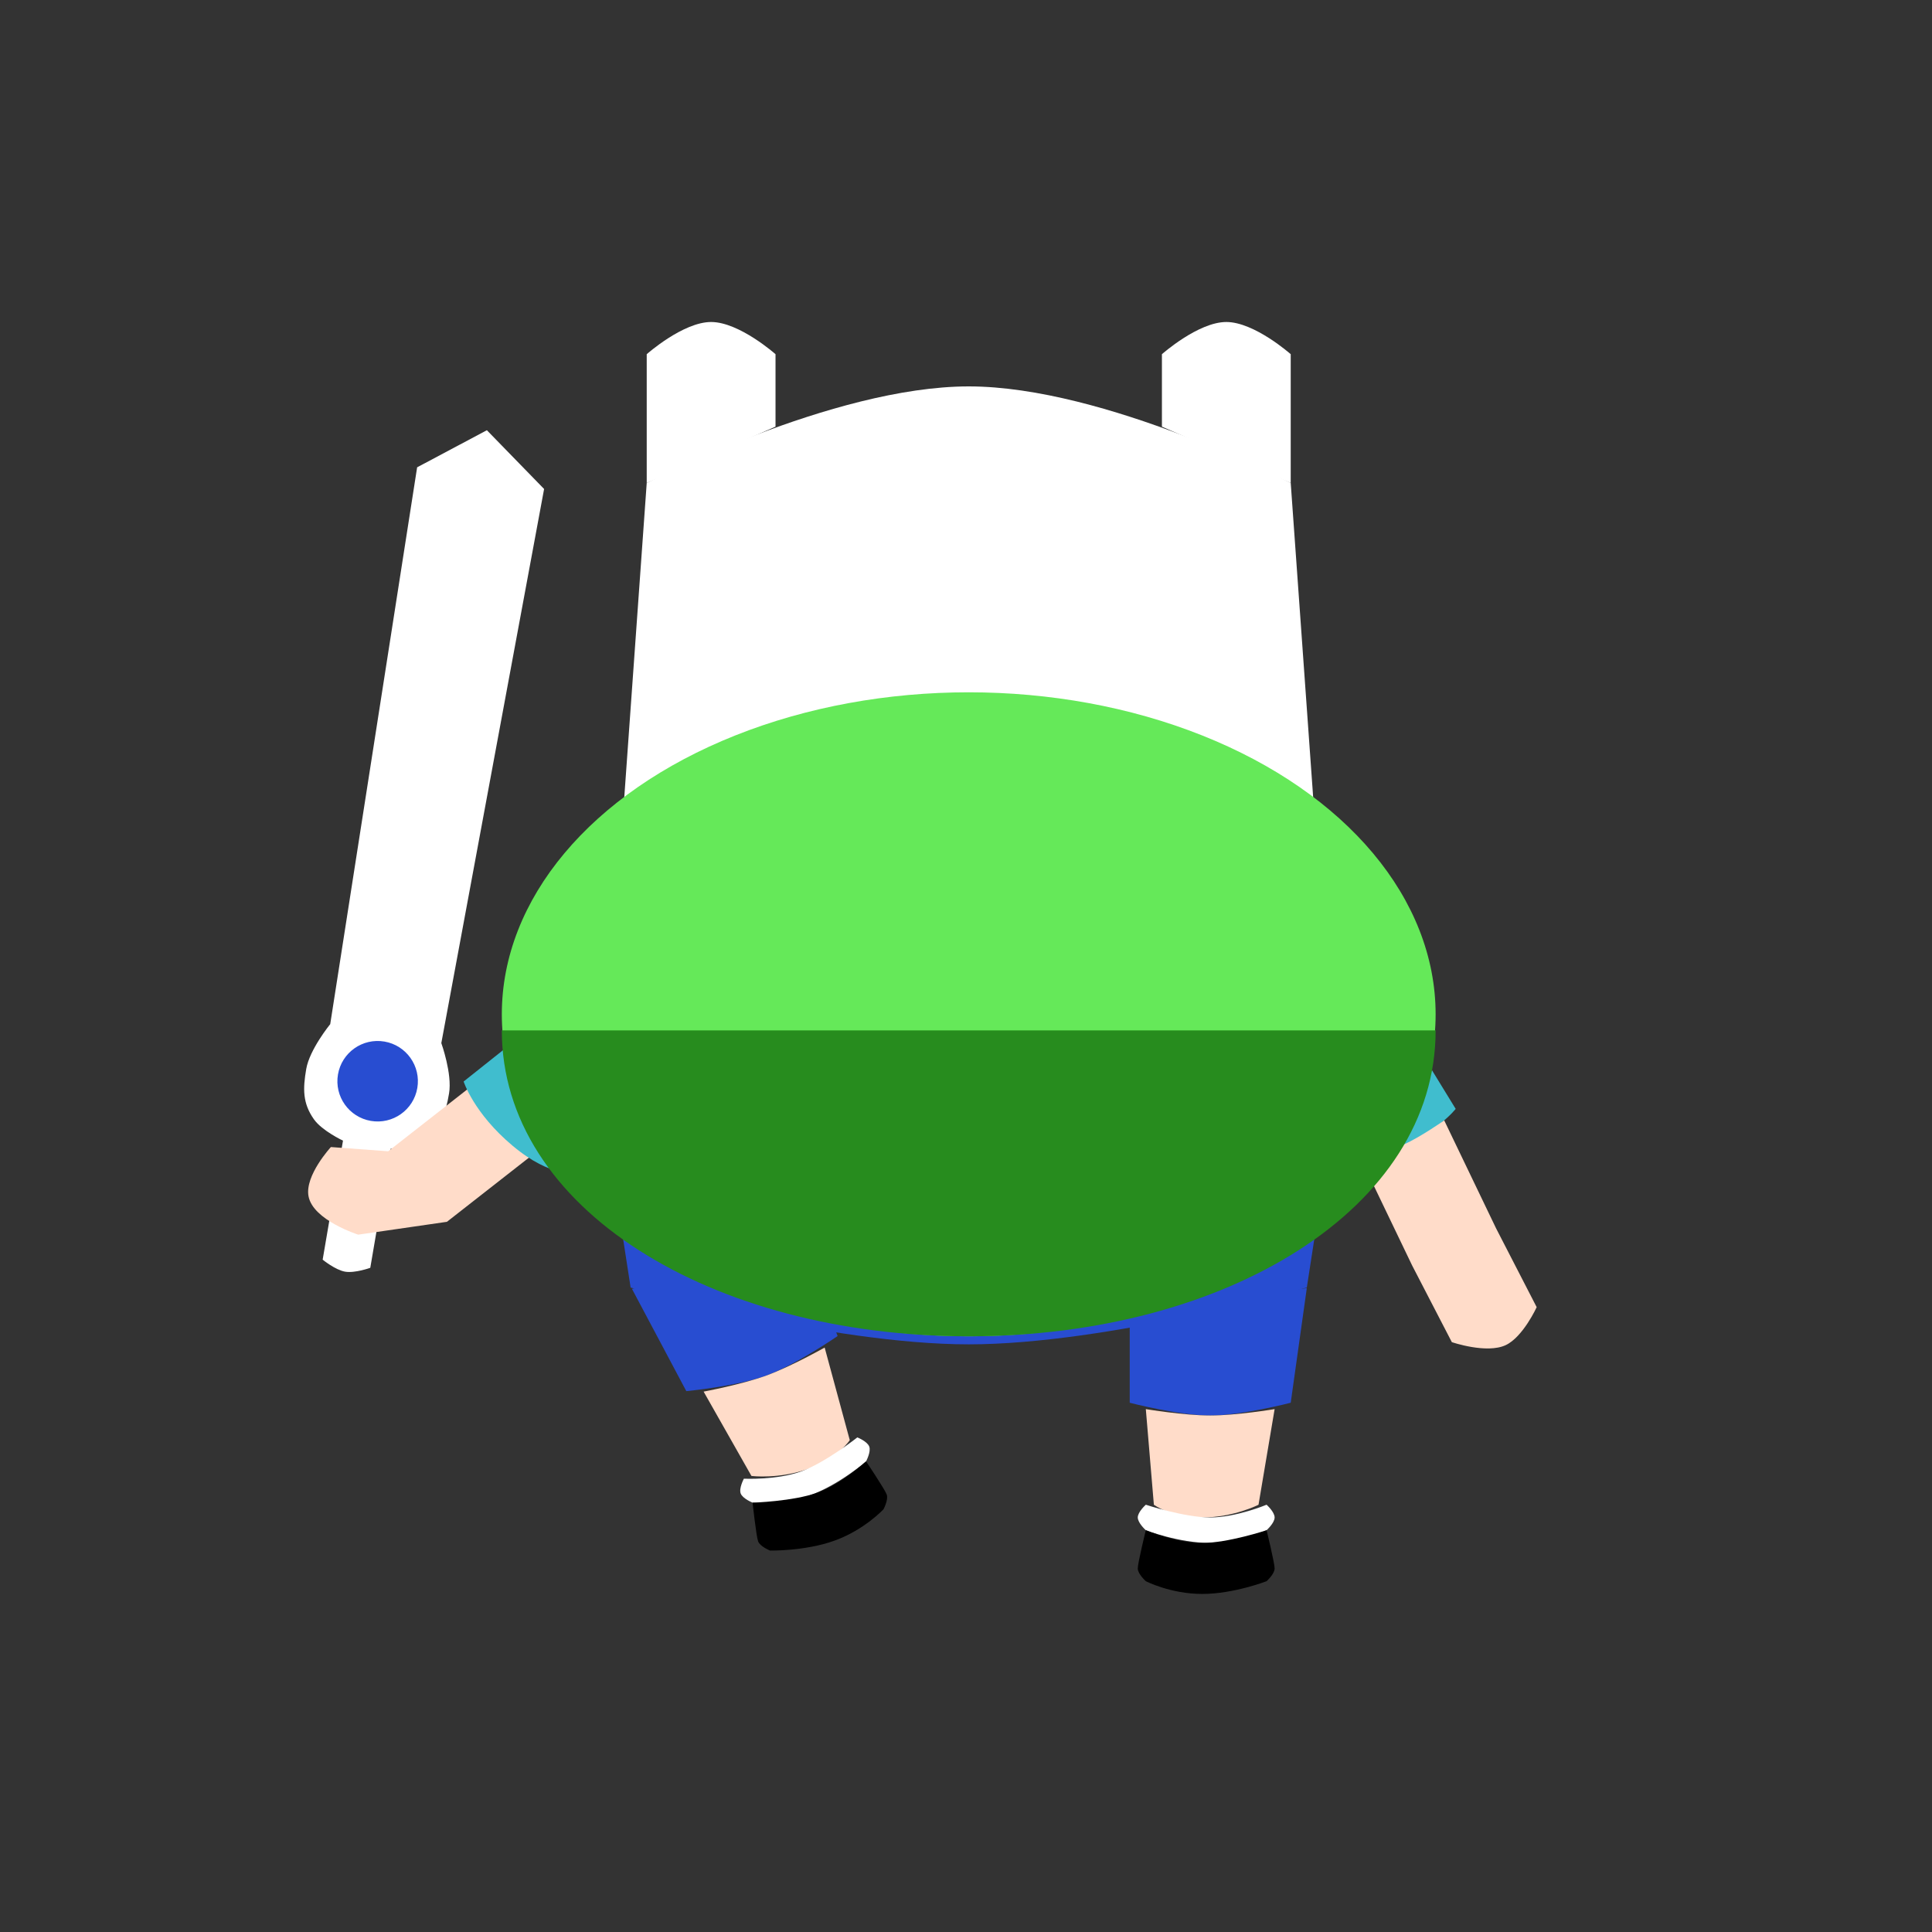 <svg width="120" height="120" viewBox="0 0 120 120" fill="none" xmlns="http://www.w3.org/2000/svg">
<rect x="0" y="0" width="120" height="120" fill="#333333" stroke="none"/>
<path d="M60.169 61C51.577 61 38.169 58 38.169 58V74.5C38.169 74.5 51.498 77.5 60.169 77.5C68.84 77.5 82.169 74.5 82.169 74.5V58C82.169 58 68.76 61 60.169 61Z" fill="#40BDCE"/>
<path d="M60.169 77.029C68.76 77.029 82.169 73.5 82.169 73.5L81.169 79.971C81.169 79.971 68.84 83.5 60.169 83.5C51.498 83.5 39.169 79.971 39.169 79.971L38.169 73.5C38.169 73.5 51.577 77.029 60.169 77.029Z" fill="#284DD1"/>
<path d="M80.169 87.127L81.169 80.002L70.169 81.585V87.127C70.169 87.127 73.204 87.919 75.169 87.919C77.134 87.919 80.169 87.127 80.169 87.127Z" fill="#284DD1"/>
<path d="M78.169 93.461L79.169 87.523C79.169 87.523 76.779 87.919 75.169 87.919C73.559 87.919 71.169 87.523 71.169 87.523L71.669 93.461C71.669 93.461 72.704 94.252 74.669 94.252C76.634 94.252 78.169 93.461 78.169 93.461Z" fill="#FFDCC9"/>
<path d="M75.169 95.836C77.134 95.836 78.669 95.044 78.669 95.044C78.669 95.044 79.169 94.598 79.169 94.252C79.169 93.907 78.669 93.461 78.669 93.461C78.669 93.461 76.779 94.252 75.169 94.252C73.559 94.252 71.169 93.461 71.169 93.461C71.169 93.461 70.669 93.907 70.669 94.252C70.669 94.598 71.169 95.044 71.169 95.044C71.169 95.044 73.204 95.836 75.169 95.836Z" fill="white"/>
<path d="M74.669 99.002C76.634 99.002 78.669 98.211 78.669 98.211C78.669 98.211 79.169 97.765 79.169 97.419C79.169 97.073 78.669 95.044 78.669 95.044C78.669 95.044 76.279 95.836 74.669 95.836C73.059 95.836 71.169 95.044 71.169 95.044C71.169 95.044 70.669 97.073 70.669 97.419C70.669 97.765 71.169 98.211 71.169 98.211C71.169 98.211 72.704 99.002 74.669 99.002Z" fill="black"/>
<path d="M42.628 86.406L39.251 80.052L50.13 77.778L52.025 82.985C52.025 82.985 49.443 84.767 47.597 85.439C45.751 86.111 42.628 86.406 42.628 86.406Z" fill="#284DD1"/>
<path d="M46.673 91.673L43.703 86.436C43.703 86.436 46.084 85.99 47.597 85.439C49.11 84.889 51.221 83.699 51.221 83.699L52.781 89.45C52.781 89.45 52.079 90.548 50.233 91.22C48.387 91.892 46.673 91.673 46.673 91.673Z" fill="#FFDCC9"/>
<path d="M50.305 92.879C48.459 93.551 46.745 93.332 46.745 93.332C46.745 93.332 46.123 93.084 46.005 92.759C45.886 92.434 46.204 91.844 46.204 91.844C46.204 91.844 48.25 91.942 49.763 91.391C51.276 90.84 53.251 89.279 53.251 89.279C53.251 89.279 53.874 89.527 53.992 89.852C54.11 90.177 53.793 90.767 53.793 90.767C53.793 90.767 52.151 92.207 50.305 92.879Z" fill="white"/>
<path d="M51.858 95.683C50.011 96.355 47.828 96.308 47.828 96.308C47.828 96.308 47.206 96.059 47.088 95.735C46.969 95.41 46.745 93.332 46.745 93.332C46.745 93.332 49.262 93.258 50.775 92.708C52.288 92.157 53.793 90.767 53.793 90.767C53.793 90.767 54.957 92.503 55.075 92.827C55.193 93.152 54.876 93.742 54.876 93.742C54.876 93.742 53.704 95.011 51.858 95.683Z" fill="black"/>
<path d="M40.169 30C40.169 30 51.688 24 60.169 24C68.649 24 80.169 30 80.169 30L82.169 58C82.169 58 67.887 61 60.169 61C52.45 61 38.169 58 38.169 58L40.169 30Z" fill="white"/>
<path d="M40.169 22V30L48.169 26.5V22C48.169 22 45.915 20 44.169 20C42.422 20 40.169 22 40.169 22Z" fill="white"/>
<path d="M80.169 22V30L72.169 26.5V22C72.169 22 74.422 20 76.169 20C77.915 20 80.169 22 80.169 22Z" fill="white"/>
<path d="M25.909 29.026L30.241 26.722L33.795 30.372L27.411 64.789C27.411 64.789 28.099 66.697 27.891 67.915C27.683 69.132 27.409 69.99 26.401 70.703C25.688 71.208 24.261 71.353 24.261 71.353L22.999 78.746C22.999 78.746 22.044 79.09 21.436 78.986C20.827 78.882 20.041 78.24 20.041 78.24L21.304 70.847C21.304 70.847 20.005 70.238 19.501 69.525C18.787 68.517 18.812 67.617 19.02 66.4C19.228 65.182 20.511 63.611 20.511 63.611L25.909 29.026Z" fill="white"/>
<circle cx="23.456" cy="67.157" r="2.5" transform="rotate(9.69 23.456 67.157)" fill="#284DD1"/>
<path d="M24.111 71.508L29.969 66.925C29.969 66.925 30.839 68.519 31.552 69.374C32.264 70.229 33.617 71.306 33.617 71.306L27.759 75.889L22.25 76.687C22.25 76.687 19.438 75.797 19.162 74.297C18.924 73.009 20.553 71.245 20.553 71.245L24.111 71.508Z" fill="#FFDCC9"/>
<path d="M28.797 67.174L37.403 60.329C37.403 60.329 40.778 62.839 41.075 64.858C41.373 66.877 38.092 70.249 38.092 70.249L35.809 72.839C35.809 72.839 34.269 73.2 31.845 71.17C29.42 69.139 28.797 67.174 28.797 67.174Z" fill="#40BDCE"/>
<path d="M90.415 68.875L84.669 59.5C84.669 59.5 80.639 60.704 79.669 62.5C78.699 64.296 80.629 68.586 80.629 68.586L81.889 71.801C81.889 71.801 83.212 72.666 86.185 71.588C89.158 70.509 90.415 68.875 90.415 68.875Z" fill="#40BDCE"/>
<path d="M92.924 76.294L89.703 69.59C89.703 69.59 88.216 70.632 87.199 71.084C86.181 71.535 84.491 71.9 84.491 71.9L87.712 78.604L90.176 83.363C90.176 83.363 92.34 84.106 93.525 83.547C94.599 83.041 95.446 81.19 95.446 81.19L92.924 76.294Z" fill="#FFDCC9"/>
<ellipse cx="60.169" cy="63" rx="29" ry="20" fill="#65E959"/>
<path d="M60.169 83C76.185 83 89.169 75.046 89.169 64H31.169C31.169 75.046 44.153 83 60.169 83Z" fill="#278C1E"/>
</svg>
